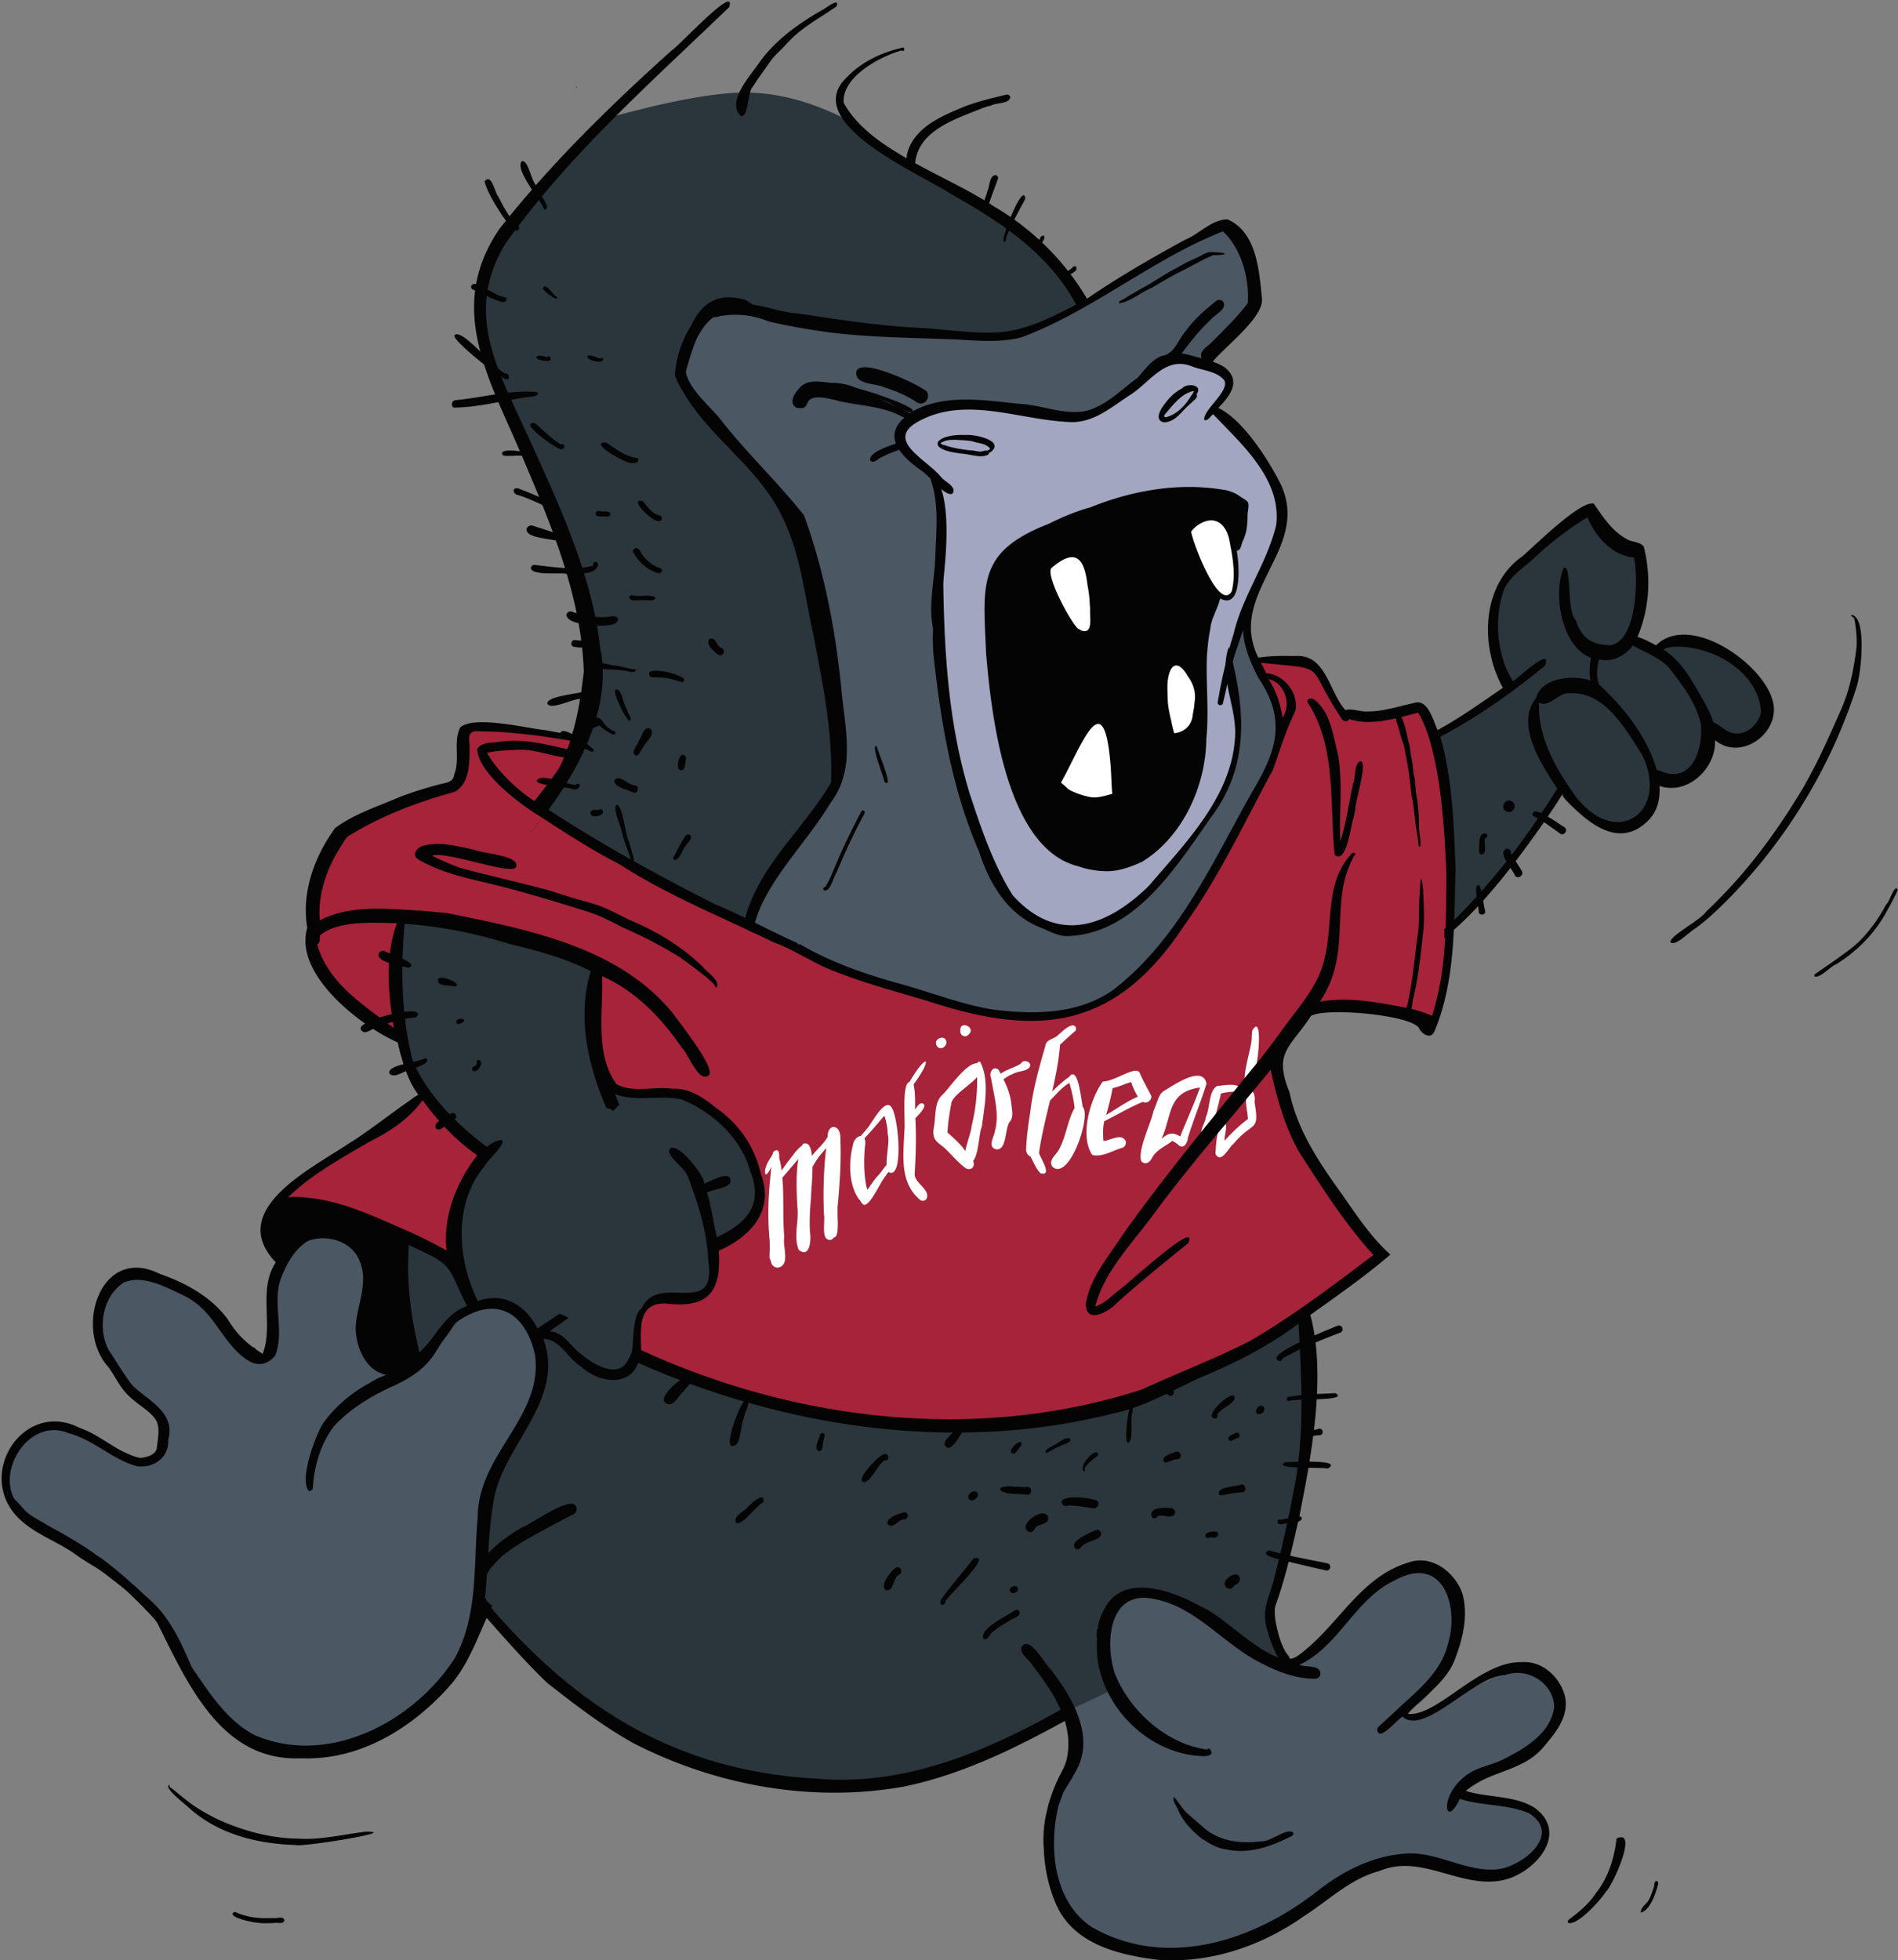 <svg xmlns="http://www.w3.org/2000/svg" viewBox="0 0 800 826"><rect x="0" y="0" width="800" height="826" fill="#808080" stroke="none"/><g fill="none" fill-rule="evenodd"><path d="M255 50c26.444-7.333 46.111-11 59-11 12.889 0 26.222 3.333 40 10 33.333 21.333 55.667 35.333 67 42 11.333 6.667 23 18.333 35 35l79 164h16l13 28 41-9 32-19c-6-12-8.333-23.333-7-34 2-16 41-47 40-42s17 16 21 19c2.667 2 1.667 14-3 36l9 5c11.333-3.333 20.667-3.333 28 0 11 5 8 2 19 21s-21 15-21 15l-11 18h-14c-1.73 12.688-6.064 19.688-13 21-6.936 1.312-15.603-4.354-26-17-9.338 13.977-16.671 24.31-22 31-5.329 6.69-13.662 16.023-25 28-34 17.333-54.333 29-61 35-6.667 6-10.667 11.333-12 16l11 110c1.333 33.333.333 58.667-3 76-5 26-12 47-12 53 0 4 2.333 11.333 7 22-36-24-57-34.667-63-32-9 4-10 6-14 16-2.667 6.667-.667 15 6 25l-24 11c-20.667 15.333-50 25.333-88 30-38 4.667-78.667-9-122-41l-34-36 4-51 21-40c0-17.333-2.333-27.333-7-30-7-4-11-8-21-3-6.667 3.333-15 11.333-25 24l-14-60 30 16c-1.569-8.262-1.236-16.262 1-24 2.236-7.738 6.236-14.738 12-21l-20-18c-5.416-7.817-9.083-14.15-11-19-2.876-7.274-4.975 2.646-6-24-.683-17.764.317-35.764 3-54l58-32c21.67-27.538 27.67-57.538 18-90-14.504-48.693-33.163-75.237-39-94-3.891-12.508-4.891-26.175-3-41 5.734-11.89 11.734-21.89 18-30s17.266-19.776 33-35z" fill="#2B363C"/><path d="M530 278c10.667-1.333 18-.667 22 2 6 4 13 19 14 21 .504 1.007 8.814.883 17 0 8.067-.87 16.007-2.496 17-2 2 1 13 38 12 82-.667 29.333-3.667 46.333-9 51-20.664-8.167-36.33-10.5-47-7-16.004 5.251-17 11-17 28 0 11.333 14 36.333 42 75-46.013 40-96.346 63.666-151 71-54.654 7.334-108.654-2.333-162-29 .667-16 3.333-23.667 8-23 7 1 23-1 24-6 .667-3.333 1.333-8.667 2-16 9.911-5.758 15.911-12.091 18-19 3.133-10.363-17-38-29-44s-28.643 3.582-35-5c-3.623-4.89-3.766-16.549-3.774-27.708v-1.889c-.003-7.735-.032-15.027-1.226-19.403-2-7.333-29-15-81-23-2.667 8.663-4 17.33-4 26 0 13.005 5 25 4 28s-20.328-10.958-31-25c-7.114-9.361-9.448-17.694-7-25-2.108-15.562 1.892-28.23 12-38 15.162-14.656 44-14 48-20 1.4-2.1 1.335-5.295 1.173-8.736l-.029-.592c-.015-.297-.03-.595-.043-.895l-.027-.6c-.244-5.807-.008-11.822 6.926-14.177 7.97-2.707 22.97-.374 45 7l-19 27c16.661 10.97 31.994 20.303 46 28 8.97 4.93 21.082 11.214 36.337 18.853l1.617.81c8.145 4.07 17.16 8.516 27.046 13.337l110 28 38-24 56-97zM179 461c0 .327 2 2.494 6.003 6.502l.5.5c4.165 4.159 10.33 10.158 18.497 17.998-5.665 8.825-8.998 15.158-10 19-3.895 14.93-2.538 24.273-2.11 26.489l.03.144c.04.2.068.318.077.355L192 532s-.085-.059-.253-.17l-.141-.094c-2.347-1.552-15.013-9.665-33.606-16.736-7.074-2.69-20.408-6.024-40-10 20.89-14.448 34.224-23.781 40-28 19.486-14.233 21-16.461 21-16z" fill="#A62339"/><path d="M352.575 475.258c2.1 1.554 1.555 4.664 1.71 6.997.23 8.917-.433 17.75-1.267 26.56.002.605.01 1.21.024 1.817a7.712 7.712 0 00-.023.607v.246c.005.725.049 1.681.08 2.715l.01.368.008.373.007.376c.041 2.969-.158 6.118-1.692 6.163-.403.702-1.055 1.136-2.122.969-1.96-.373-2.071-3.21-1.982-6.006l.019-.508c.065-1.687.168-3.303-.058-4.293-.393-9.349-.125-18.643.94-27.882-.2.252-.408.5-.616.748l-1.193 1.402a29.024 29.024 0 00-1.697 2.176l.078-.078c-.908 1.175-1.596 2.46-2.34 3.704a86.892 86.892 0 01-.053 2.707l-.027.706c-.17 4.224-.56 8.236-.546 9.925v.094l-.092.966c-.396 4.306-.578 8.612-.363 12.918.622 3.11.078 11.506-4.742 7.62-1.224-2.997-1.074-6.292-.792-9.623l.092-1.053c.217-2.458.435-4.92.155-7.284-.284-5.289-.693-13.738.385-20.33l.937-1.128c-2.397 2.916-4.902 5.831-7.38 8.702l-.262.305c.718 8.32.072 16.73.8 25.046-.259 1.178-.104 2.741.082 4.374l.057.492.056.494c.384 3.462.569 6.952-2.993 7.546-1.982-.213-2.707-1.504-2.939-3.135-.31-.375-.498-.884-.482-1.53.077-2.566.155-5.054 0-7.62v.312c-.772-8.553-.586-17.105.293-25.613a84.28 84.28 0 01.46-4.928c-3.07 6.767-3.568 1.205-.996-2.682l.038-.059-.028.007c.577-1.083 1.423-1.965 1.727-3.206l.06-.293c2.342-2.014 2.596.346 2.564 2.948.102.26.206.547.313.862.276 1.338.495 2.68.67 4.025.5-.77 1.066-1.579 1.64-2.37l.3-.41c1.645-2.243 3.278-4.26 3.61-4.744 1.242-1.513 2.233-2.471 3.022-2.99.102-.23.209-.45.32-.664 2.434-1.158 3.507 1.286 3.908 4.995 2.011-2.845 5.046-5.093 6.602-8.115l.048-.345-.005-.084c-.079-2.063 1.372-4.63 3.675-3.292zm23.013-8.863c2.877 2.876 5.364 28.454-.156 27.832a1.583 1.583 0 01-.82-.411c-.526.52-.987 1.043-1.2 1.578-2.256 2.41-6.61 12.983-9.408 12.283-.576-.413-1.1-1.11-1.574-2.01-.07-.028-.141-.057-.214-.089-3.632-4.884-4.39-12.14-3.571-18.555l-.006-.104c.03-.193.067-.417.112-.665.19-1.278.441-2.516.744-3.688.263-2.15 1.962-3.805 3.35-3.888.216-.264.44-.532.665-.8l.306-.36c1.326-1.555 2.645-3.022 2.831-3.582.15-.197.336-.467.552-.79l.192-.288c1.99-3.007 6.034-9.438 8.197-6.463zm9.485-9.408c.77 3.465.645 7.047.644 10.58.96-1.414 2.089-3.498 3.699-2.274.862 1.197-1.433 3.692-3.613 5.941.014.227.03.454.047.68v-.31c.363 7.183.184 14.3-.22 21.474l-.09 1.538c-.13 1.658 1.112 3.126 2.427 4.563l.343.374c1.718 1.868 3.364 3.707 2.05 5.87-.778.777-2.177.777-2.877-.078-7.837-6.893-6.87-17.173-6.39-26.73l.04-.818c.02-.407.037-.814.053-1.218.225-1.542.051-5.21.012-9.037l-.006-.743c-.027-5.202.255-10.465 2.17-10.9 7.23-12.44 10.263-10.651 1.71 1.088zm-12.284 13.217l-.634.634-.221.221-.012.012-.066.066-.046.046-.032.032c-.077 0-.077.078-.077.078l.046-.047.023-.024-.03.031c-.04.043-.04.055-.04.117l-.065.066-.012.012-.039.039-.039.039-.636.747-1.272 1.496c-1.697 1.994-3.407 3.974-5.224 5.847l-.028.027c.202.427.323 1.006.326 1.76.03.602-.034 1.211-.143 1.823-.49 5.585-.472 11.17.602 16.755.171.407.313.886.412 1.392l-.412.551c.809-1.057 1.567-2.164 2.356-3.281l.598-.84c0-.058.044-.072.066-.109l.012-.046c.058-.058.117-.116.142-.175l.014-.058.109-.11.046-.046c.435-.56.87-1.12 1.346-1.639l.29-.305.047-.043c1.056-1.04 2.212-3.021 3.509-4.375-.053-1.113.03-2.418.158-3.775l.062-.63c.322-3.163.807-6.487.316-8.263l-.052-.173a27.366 27.366 0 00-1.4-7.852zm80.078-35.452l.078-.078.077-.077c-2.099 1.788-4.12 3.731-6.22 5.597-.503 6.683-1.819 13.25-3.327 19.788 2.67-2.745 6.24-5.684 7.157-6.154l.058-.028v-.078c2.38-3.158 3.76 1.67 4.61 6.268l.084.458.08.455.077.45c.375 2.235.63 4.206.824 4.886v.156c3.732 3.731-5.52 31.098-12.594 25.422-1.427-1.702-.538-3.268.634-4.78l.246-.311.25-.31c.669-.826 1.338-1.639 1.668-2.451 2.877-5.364 3.344-11.817 6.376-17.026-.39-3.577-1.167-7.075-2.177-10.574-3.254 1.793-5.544 4.835-8.178 7.38-1.751 7.334-3.594 14.655-4.65 22.086.173.751 1.045 2.33 1.797 3.942l.153.334c1.185 2.612 1.904 5.166-1.328 4.276-1.944-1.944-2.877-4.665-4.199-6.997-1.088-.389-1.788-1.633-1.865-2.799.155-5.364.933-10.807 1.788-16.171 1.088-9.407 3.654-18.426 6.297-27.522.302-2.714 2.87-2.87 4.584-4.081l.03-.023-.018.023a.08.08 0 00-.009.038c2.1-1.632 3.965-3.965 6.608-4.742 1.633-.311 2.488 1.71 1.089 2.643zm-39.728 12.673c4.12 8.007 1.788 18.58.7 27.366-1.28 2.88-1.243 11.447-3.66 14.432.405.95.424 1.924-.305 2.905-.933.7-2.177.7-3.032 0-3.421-2.565-6.065-5.986-9.174-8.785l.198.198-.083-.081a2.921 2.921 0 00-.426-.35l.077.078c-3.265-2.566-4.431-3.421-3.887-7.853 1.01-4.431.078-10.573 3.499-13.838 2.881-2.54 10.063-13.616 14.81-13.458.193-.456.572-.738 1.283-.614zm95.394 9.251c-2.41 7.697-5.443 15.083-7.853 22.78-.152 2.287-1.95 5.098-4.146 2.858l-.13-.137a16.548 16.548 0 00-1.943-1.244h.077c-.155-.078-.233-.156-.388-.233-2.8 2.332-6.686 3.731-8.475 7.075-.512.878-1.162 1.962-2.209 2.281l-.2.05c-.778.156-1.556-.077-2.178-.699-1.756-4.43 3.766-15.389 4.992-20.785l.044-.205.108-.3.52-1.346.181-.508-.014.054c1.011-2.255 1.478-5.21 3.654-6.609 3.965-2.254 16.405-11.195 17.96-3.032zm20.291 7.075v.855c2.076 12.612-.487 7.577-8.669 17.096l-.272.32c-.543.396-1.164 1.203-1.83 2.086l-.223.296-.227.3c-1.708 2.251-3.642 4.518-5.26 1.593.155-4.353.543-9.485 2.487-13.294 3.654-1.089 1.01 5.675 1.322 7.619 2.073-2.211 4.269-4.423 6.588-6.47l.799-.695-.002.012c.856-.622 1.633-1.321 2.488-1.943-.233-3.654-1.555-7.697-.31-11.196 2.41-2.099 3.42 1.4 3.11 3.421zm-48.59-11.973c1.476 3.421 3.342 6.764 5.053 10.03.233 1.865-1.866 3.42-3.577 2.487-3.198 1.333-6.27 2.92-9.33 4.543l-2.296 1.22a210.047 210.047 0 01-4.622 2.4c-.7 2.722-.545 5.52-.39 8.32.903-.025 1.974-.37 3.076-.73l.415-.136.416-.132c2.15-.674 4.29-1.112 5.423.92.467 1.166-.155 2.565-1.321 2.954-4.043 1.166-8.63 4.12-12.673 3.032-5.442-7.852-.933-23.634 4.432-30.943 5.053-.077 13.216-6.452 15.393-3.965zm-68.374 2.082l-.135.147c-1.046 1.138-2.38 2.272-3.757 3.403l-.553.452-.276.226-.552.452c-2.295 1.88-4.475 3.75-5.394 5.61l-.105.223c-.777 4.12-1.554 8.63-1.71 12.906 2.255 1.944 4.51 3.965 6.375 6.22l-.078-.078c.063.062.125.174.227.256l.03.02.058.104c.228.39.537.793.888 1.205.217-1.137.541-2.36.888-3.565l.164-.564c.742-2.53 1.526-4.91 1.555-6.164l-.008.048-.014.034.172-.695a80.74 80.74 0 002.225-20.24zm22.048-4.068l-.089.12c-1.466 1.466-3.872 1.417-5.89 2.165a.338.338 0 00-.018.012l-.027.005a5.8 5.8 0 00-1.217.617c-.75.167-1.49.611-2.227 1.092l-.442.291c-.348.23-.697.459-1.046.658 1.532 3.13 2.812 6.416 3.248 9.854.233 2.644 1.322 6.22-.777 8.32-.622 1.01-.95 2.651-1.273 4.379l-.097.52c-.616 3.305-1.315 6.726-4.072 6.529-2.6-.65-2.242-2.617-1.573-4.62l.114-.335.058-.167.176-.498c.058-.165.116-.329.17-.49l.107-.321c.153-.477.276-.931.326-1.344 1.528-5.408.478-11.216-.628-16.886l-.215-1.096c-.249-1.276-.493-2.543-.702-3.795l-.088-.536c0-.058 0-.116-.033-.175l-.045-.058c-.855-2.177 1.089-5.209 3.266-3.188.287.527.574 1.059.858 1.595.926-.68 2.183-1.288 3.464-1.85l.493-.215c1.973-.848 3.905-1.594 4.67-2.328 1.144-1.984 4.985-.373 3.51 1.745zm71.903 8.517c-.31 0-.544.078-.855.078-12.983 2.254-10.884 11.817-15.393 21.535 2.72-2.332 4.587-3.11 7.852-1.01 2.799-6.842 5.83-13.606 8.396-20.603zm16.871.233c.3 1.427-1.211 1.476-2.225 1.407l-.107-.007c-.3.036-.6.066-.902.094l-.905.082c-1.359.123-2.708.272-3.946.757-1.011 4.975-2.566 9.796-3.654 14.771 1.088 1.944-1.167 4.354-3.188 3.343-2.113-1.207-1.329-3.163-.49-5.13l.152-.358c.404-.954.78-1.899.805-2.753 1.865-3.654 1.166-11.35 4.898-13.139 2.332-.155 8.474-1.4 9.562.933zm-45.87-2.565c-.583.175-1.166.35-1.716.524l-.325.105-.491.192c-.862.34-1.77.708-2.677.967-.855.31-1.71.544-2.643.777-.7 3.81-1.632 7.542-2.72 11.273 4.43-2.565 8.629-5.675 13.371-7.696-1.166-1.944-2.177-3.965-2.799-6.142zm48.98 1.244c-3.452-1.305 2.03-16.01 1.8-20.207l-.003-.044.069-.876c.052-.65.104-1.29.155-1.964v.156c5.443-9.485 2.1 24.412-2.021 22.935zm-126.884-17.905l.004.179c-.148.96-.998 1.99-2.015 2.157l-.162.02a1.83 1.83 0 01-1.633-.622c-2.528-3.218 3.627-5.681 3.806-1.734zm8.711-2.853c-1.166.622-2.643-.156-2.799-1.478-1.01-5.908 7.775-1.788 2.799 1.478z" fill="#FFF" fill-rule="nonzero"/><path d="M612 696c-10 30-29.036 24.99-21 27 4.018 1.005 13.905-3.673 23.969-8.763l1.208-.613c9.666-4.91 19.286-10.005 23.823-10.624 9.453-1.289 15.175.052 17 11 1.825 10.948-5 24-11 25-4 .667-14.667 6.667-32 18 14.667.667 25.333 2.333 32 5 10 4 4.809 25.683-16 29-10.188 1.624-16.153-.739-22.287-3.105l-.784-.302c-6.156-2.359-12.669-4.551-23.929-2.593-23 4-49 34-69 36s-26.822 6.05-45-2-19.59-11.969-25-30 0-26 4-39c2.667-8.667 3.333-18.333 2-29l19-9c-6-24.667-3.333-38 8-40s22.333 1.667 33 11l35 20c26-28 41.333-42.333 46-43 7-1 31 6 21 36zM142 519c15.333 4 25.667 23.667 31 59 14-22.667 26.333-32 37-28 16 6 19 26 17 38-.9 5.4-5.647 13.23-10.689 20.847l-.673 1.015-.338.505-.675 1.008C209 619.75 203.5 627.5 203 631c-1 7 5 25-3 53-3.628 12.697-13.26 27.995-32 41-1.068.741-2.127 1.48-3.192 2.207l-.8.544c-7.48 5.058-15.432 9.552-29.008 11.249-8.321 1.04-21.908 1.066-35-10-12.08-10.211-23.761-31.002-30-43-13-25-58.798-41.947-66-55-7.202-13.053 8-34 21-30s37 16 39 15 5-14 5-16-30-27-28-41 1-20 14-23c8.667-2 19.667 2.667 33 14 7.517 10.68 13.517 17.68 18 21 4.483 3.32 7.483 2.987 9-1l2-36c1.333-14 9.667-19 25-15zM516 94c12.667 18 17 29.667 13 35-4 5.333-10.667 13-20 23l14 112 10 22 7 19c-.954 14.985-9.62 34.319-26 58-24.57 35.522-39 60-57 62s-15.246 9.14-58-2c-28.503-7.427-56.503-18.76-84-34l11-22 27-37c-3.333-63.333-10.333-102-21-116-16-21-39.034-39.422-44-54-3.31-9.718 2.69-20.718 18-33 25.977 7.331 46.977 11.665 63 13 5.047.42 10.356.93 15.733 1.396l1.538.132 1.54.13 1.543.125c18.77 1.504 37.696 2.057 48.646-3.783 10-5.333 36-20 78-44z" fill="#4B5763"/><path d="M405 170c27-1 30 9 50 6s26-23 39-25 21.041 4.22 24 8c1.972 2.52-.36 6.854-7 13 13.333 9.333 23 22.333 29 39 9 25-28 53-22 72 4 12.667 5.333 22.333 4 29-4.066 13.712-7.733 23.378-11 29-13.882 23.885-19 32-42 45s-31 4-37 0-39-60-37-125c1.333-43.333 1.333-63 0-59-10.667-8-16-13.333-16-16 0-4-1-15 26-16z" fill="#A2A6C1"/><path d="M466 289l10 60-36-19 26-41zm22-19l15 3 5 32-17 17-3-52zm-28-44l16 46-29 11-20-45 33-12zm58-17l3 23v10l-1 9h-18l-10-29 26-13z" fill="#FFF"/><g fill="#040404" fill-rule="nonzero"><path d="M465.695 367.114c-3.81-.156-7.697-.778-11.273-2.1.078 0 .155.078.233.078-30.554-7.308-36.774-63.362-39.028-89.873-1.166-29-4.043-42.76 26.666-54.578-.077 0-.155.078-.233.078 5.753-2.876 11.662-5.364 17.804-6.997h-.078c.078 0 .078-.078.156-.078 17.648-7.075 37.473-10.495 56.287-7.152-.077 0-.155 0-.233-.078 2.1.389 4.043 1.088 5.831 2.177-.078 0-.155-.078-.155-.078 4.742 3.343 5.053 1.944 4.198 7.93v-.233c-.078 4.043-.156 8.008-2.022 11.74 0-.078.078-.156.078-.156-.777 1.322-.7 4.198-2.643 4.276 1.01 5.053 2.565 25.19-6.997 20.136-1.011 4.354-3.732 8.163-4.12 12.673v0c-.856 3.887-1.167 7.852-1.478 11.817v-.078V276.774c-.389 11.584.933 23.168-.233 34.752v-.233c-.156 19.67-9.796 41.127-26.822 51.7.077-.078.155-.078.233-.078-5.054 2.333-10.496 4.432-16.171 4.199zm-5.753-31.176c3.032.389 5.986-.7 8.863-1.4-.311-3.654-.39-7.308-.622-10.962-2.721-37.162-12.129-9.485-20.992 6.22 1.011.855 2.022 1.633 2.877 2.566l-.078-.078c.467.466 1.089.7 1.633 1.01 0 0 .078 0 .078.078 0 0-.078 0-.078-.078 2.255 1.089 4.665 1.866 7.075 2.41h-.156c.544.078 1.011.156 1.4.234zm34.519-28.688c.155.622.31 1.166.466 1.71 4.198-.389 7.386-3.265 7.775-7.541v-.078c.31-1.71.7-3.498.777-5.287.7-4.198-.389-7.774-2.876-11.195 0 .078.077.078.077.156-4.353-7.62-7.852-5.054-8.552 2.565v-.078c-.155 2.488 0 5.054.078 7.542v-.078V295.121c.156 3.499 1.088 6.842 1.788 10.185.156.7.311 1.322.467 1.944zm-38.718-41.594c5.287 1.944 3.421-6.142 3.732-9.252v.234c0-.467-.078-.856-.078-1.322v.233c-.077-.855-.077-1.71-.155-2.566-.156-2.02-.389-3.965-.777-5.908 0-.078 0-.156-.078-.233v-.078c0-.078-.078-.233-.078-.311 0 .078 0 .155.078.233-1.322-11.74-5.131-15.938-15.238-7.308-2.488 3.11 8.007 22.78 11.35 25.656l-.077-.078c.466.156.933.467 1.321.7zm49.291-44.47c-1.166.777-2.1 1.788-2.954 2.798.466 4.276 11.74 33.975 17.026 25.268v.077c1.788-6.841.544-14.071-.778-20.835v-.078.078c-1.166-7.464-6.141-11.973-13.294-7.308.078-.078.078-.078 0 0 .078-.078.078-.078 0 0 .078 0 .078 0 0 0 .078 0 .078 0 0 0 .078 0 .078 0 0 0 .078 0 0 0 0 0zM412.05 192.187c-2.41-.311-4.82-.933-7.23-1.089h.078c-.233 0-.467 0-.622-.078h.155c-15.47-1.943-9.407-8.318 2.41-7.696 3.421-.467 16.794 2.176 10.885 7.074h-.078c-.078 0-.155.078-.155.078h.077c-.233.078-.466.233-.7.311.078 1.555-3.809 1.555-4.82 1.4zm1.167-1.866c.933-.078 2.021-.622 2.954-.389.078 0 .078-.078.156-.078h-.078c.389-.233.855-.389 1.088-.777-.078-.156-.155-.311-.31-.467 0 .078.077.078.077.156-1.71-1.944-4.665-1.944-6.997-2.721h.155a23.589 23.589 0 00-3.265-.467c-.389 0-.7-.078-1.088-.078h-.311.155c-3.11-.155-6.686-.621-9.33 1.244.39.39.778.7 1.322.778 0 0-.077 0-.077-.078 4.198 1.477 8.707 2.1 13.139 2.488h-.156c1.01.233 1.788.311 2.566.389zM490.573 177.96c-4.198-.856-1.399-5.598.311-7.698 1.866-2.643 4.354-5.053 7.23-6.53 0 0-.077 0-.077.078.078 0 .078-.078.155-.078h-.077c2.177-2.488 9.174-1.71 6.22 2.41.777 1.477-1.322 2.643-2.178 3.576h.078l-.078.078c-3.654 2.721-6.452 8.163-11.584 8.163zm.933-2.178c4.199-1.01 7.775-4.587 10.03-8.163l.077-.078c.544-.933 1.322-1.788 1.633-2.799-5.131.856-8.863 5.987-12.128 9.719 0-.078.077-.078.077-.156-.466.622-.855 1.71.311 1.477zM243.188 36.152c-.078.466-.156.933-.545 1.244.234-.467.39-.856.545-1.244zM301.341 415.55c-.078-.156-.078-.234-.155-.39v.078c-.078-.155-.078-.233-.156-.31-1.088-1.323-2.488-2.411-3.81-3.577l.078.078c-3.965-3.11-8.007-6.22-12.206-9.019l.078.078c-6.997-4.12-14.15-8.008-21.69-11.195.077.077.155.077.232.077-3.265-1.477-6.375-3.265-9.64-4.742.078 0 .078.078.155.078-.233-.156-.544-.234-.777-.39.078 0 .078 0 .155.079a63.044 63.044 0 00-4.898-1.866h.078c-.078 0-.155-.078-.233-.078h.078c-12.595-3.965-25.112-7.775-37.862-11.04-11.662-2.954-23.635-4.976-34.208-11.118-3.732-2.099-.389-5.83 2.72-6.064 6.842-1.632 13.917.467 20.681 1.866 3.42 1.555 18.659 2.41 17.648 6.764.156 5.054-28.843-6.453-35.53-4.276.312.156.7.311 1.011.467h-.077l.466.233c-.078 0-.155-.078-.233-.078 3.654 1.71 7.386 3.343 11.195 4.665-.078 0-.155-.078-.233-.078 12.284 3.265 24.645 6.064 36.929 9.33-.078 0-.155-.078-.233-.078 2.799.855 5.52 1.788 8.319 2.643.233.078.544.156.777.233 5.364 1.71 10.962 2.8 16.171 5.21-.078 0-.155-.078-.233-.078 2.954 1.321 5.83 2.876 8.707 4.276h-.077c1.632.7 3.265 1.399 4.82 2.099.078 0 .078 0 .155.077 9.796 4.51 18.97 10.418 26.745 17.96 1.632 2.332 7.619 5.753 5.675 8.707-.31-.078-.622-.31-.622-.622zM562.566 360.194c-2.255-21.38.933-45.325-11.429-64.295-.389-1.866 2.1-1.866 3.11-.855 6.53 5.286 7.541 14.46 9.563 22.157v-.078c2.332 12.284.544 24.957 1.166 37.396 1.477-4.665 2.41-9.407 3.343-14.227v.077c.466-2.565.933-5.13 1.477-7.774v.077c.078-.233.078-.466.155-.7v.079c.156-.7.234-1.4.39-2.1v.156c0-.078 0-.156.077-.233v.155c1.01-2.332.31-8.785 3.11-9.252 3.032.467-2.333 16.793-2.255 20.137v-.078c-.233 1.244-.466 2.488-.777 3.81-1.167 3.031-2.877 19.747-7.93 15.548zM487.852 825.811c-16.326-2.02-35.063-6.53-42.526-22.934-8.552-19.204-6.92-43.227 4.898-60.72 1.243.234 2.332-.7 3.265-1.477 1.555 2.488-.622 4.276-1.788 6.375-2.41 4.432-3.81 9.252-5.598 13.995-4.12 17.415-2.1 40.272 14.072 51 31.176 17.882 67.794 5.987 94.383-14.616 10.806-8.63 23.557-15.315 37.629-16.326 13.605-1.166 25.889 8.163 39.572 6.53 10.34-1.554 26.433-14.538 12.983-23.4-9.173-4.121-19.902-3.11-29.465-6.22-5.986 13.138-9.018-.778 2.1-9.408 4.586-3.887 10.806-4.587 16.092-7.152-.077 0-.077 0-.155.077 9.252-4.664 20.214-10.884 21.769-22.157-.156-10.107-11.273-17.026-20.68-13.528-12.984.156-34.053 25.89-43.305 17.493-3.032 2.255-5.52 5.675-8.94 7.23-1.555.078-2.255-1.943-1.089-2.954 3.265-3.032 6.608-6.064 9.874-9.174 7.852-7.075 16.404-14.46 19.203-25.112 5.209-16.17-1.866-38.64-22.158-27.444-16.793 7.775-23.479 27.678-40.194 35.608 2.721 1.321 8.319-.234 8.785 3.654 0 1.244-1.088 2.332-2.41 2.254-8.319 0-16.17-3.187-23.401-6.997-15.083-7.774-26.745-23.168-43.849-26.511-19.28-4.51-21.38 17.57-17.104 31.098 6.22 15.938 21.847 29.932 39.029 32.264.233-.7 1.321-.466 1.321.234 2.022 2.41-2.488 2.72-4.12 2.488-24.801-1.4-46.103-25.423-43.538-50.302-.155.156-.233.311-.388.467.155-1.244.233-2.488.31-3.732l.234.233c.31-2.876 1.088-5.597 2.565-8.085 7.697-16.327 29.388-8.164 41.283-1.4 10.03 3.888 29.932 26.59 39.65 21.07 0 0-.077 0-.077.077.077 0 .155-.078.155-.078s-.078 0-.078.078c17.26-11.74 26.356-33.586 47.503-39.883 9.718-3.577 19.825 4.198 22.78 13.294 2.41 8.785.232 18.426-2.955 26.822-3.499 10.107-13.372 16.171-19.98 23.48 0 .077.077.155.155.233 12.595.855 30.01-22.391 47.89-21.847 8.942-.622 16.716 6.997 18.271 15.394 1.166 8.319-4.665 15.005-9.718 20.913-8.474 9.796-23.013 9.718-32.264 17.96 9.407 2.954 20.291 1.788 28.843 6.997 15.238 10.962-.078 28.066-13.683 30.709-17.648 3.42-34.13-11.429-51.545-3.965-12.206 3.187-21.303 12.284-31.643 18.892-17.881 12.673-39.728 20.214-61.963 18.503z"/><path d="M126.958 740.914c-37.084 1.71-50.534-38.407-64.917-65.384.31 1.01.933 2.72-.389 3.11-6.064-11.118-18.426-15.783-28.532-22.702-8.708-6.686-20.37-9.796-27.367-18.504-14.771-18.658 5.21-47.502 27.91-35.685 9.02 3.032 16.094 10.651 25.423 12.595 2.566-.233 6.22-1.088 6.998-3.887.31-3.888 1.554-8.319-.234-11.895-2.876-4.432-7.93-6.609-11.506-10.34-3.732-3.343-5.675-8.086-8.63-12.129-14.694-16.093-3.42-51.7 21.536-39.339 10.962 3.81 22.002 9.796 28.921 19.436 2.799 4.665 6.375 8.63 10.807 11.74.31-.155.777.156.7.544 1.01.7 2.02 1.4 3.031 2.022 4.743-12.129-2.176-26.823 5.52-38.562-20.835-21.847 14.461-39.184 30.166-49.68 1.088-.7 2.254-1.399 3.343-2.099 7.696-5.13 15.004-10.884 22.624-16.17 1.321-.856 2.487-2.022 3.965-2.644-4.743-6.375-6.842-14.46-8.708-22.08-15.86-6.997-43.926-28.843-38.095-48.28-2.566-14.927 3.032-30.087 11.74-42.06 8.163-6.064 18.27-9.174 27.521-13.216-.078 0-.078.077-.155.077 5.286-2.021 10.65-3.654 16.093-5.13 2.954-.856 6.453-.7 6.764-4.51v.078c2.565-6.22-.622-13.917 2.565-19.748 5.987-5.053 27.29.311 35.452 1.166-.077 0-.155 0-.155-.077.233.077.466.077.7.155 3.965.7 7.852 1.477 11.817 2.177-.156-.466-.389-.933-.544-1.477 2.488-1.633 3.265-5.054 4.82-7.464.155.311.233.622.389.933 4.042-11.584 6.608-25.267.077-36.385-.544-.544-.855-1.477-.077-1.943 4.353-.156 5.597 8.085 6.841 11.35 3.81 23.869-8.474 47.503-22.157 66.317 22.39 14.617 45.792 27.445 69.66 39.573h-.078c12.05 4.898 23.479 11.35 35.374 16.637-.078.467.622.778.933.39 13.061 7.696 27.6 12.672 42.138 16.714 13.139 3.577 25.811 8.708 39.34 10.885 17.414 2.177 36.306 2.099 51.078-8.63 27.444-21.458 41.438-53.644 58.153-83.11 10.34-17.337 14.617-30.398 2.488-48.202-3.11-6.22-6.064-12.828-6.375-19.903-1.088 3.266-2.177 6.53-3.343 9.796 0-.078 0-.078.078-.155-2.177 6.919-3.499 14.15-5.21 21.146-.077.545-.699.856-1.243.778-.544-.078-1.088-.622-.933-1.244 1.633-9.874 3.965-19.514 6.764-29.077 3.81-16.015 14.15-29.699 17.881-45.636v.077c2.333-19.436-14.616-34.052-26.589-46.725-1.088.778-2.099 2.877-3.654 2.488-1.244-3.732 10.962-12.361 8.32-16.793-3.188-3.965-9.486-4.12-13.995-5.986-10.884-4.12-17.337 6.841-25.345 11.973-7.62 4.898-14.927 11.506-24.49 11.661-21.224-.388-44.315-11.273-64.45-.622-15.472 8.008 2.643 16.172 8.629 23.402 1.477 2.254 6.997 4.198 5.209 7.23-2.799 2.177-10.262-8.008-13.295-9.64-7.54-5.365-16.793-13.839-7.074-22.235-.545-.311-1.089-.467-1.633-.778 0 0-.078 0-.078-.078-8.008-4.042-17.182-4.198-25.811-6.142-19.048-5.286-9.407 4.665-18.115 2.722-3.576-2.255-.155-6.687 1.944-8.786 3.576-3.343 8.707-1.943 13.139-1.632 9.33-.078 16.56 5.675 24.8 8.863 2.722 1.01 5.598 2.021 7.775 4.042 13.839-8.63 31.254-5.597 46.57-4.042 9.173.466 18.114 4.587 27.288 3.11 8.785-1.866 15.238-8.941 22.313-13.995 3.188-3.498 5.986-7.852 10.651-9.407 5.131-.855 6.453-6.764 9.718-10.34 3.577-4.976 8.164-9.018 12.906-12.75.855-.622 2.1-.544 2.799.155 2.255 3.421-3.887 5.753-5.598 8.241-4.509 4.12-8.163 8.94-11.817 13.761 2.954.311 5.598 1.477 8.474 1.944-1.244-2.877 2.022-4.665 3.887-6.298 5.287-5.442 11.04-10.806 15.55-16.948.7-10.34-2.722-23.013-10.496-30.165-29.777 11.74-54.577 33.197-84.587 44.548-10.418 2.876-21.458 1.088-32.109.855-16.326-.622-32.653-.777-48.902-2.799-8.707-1.166-17.337-2.643-25.889-4.665-6.53-2.643-13.294-3.498-20.292-2.254.078 0 .156 0 .234-.078-1.011.311-2.022.544-3.11.544-5.131 3.577-7.386 10.03-10.729 15.238-5.52 11.584 8.397 20.68 14.46 28.922 10.807 13.605 23.48 25.656 34.364 39.339 8.319 22.857 12.984 46.958 15.55 71.137 1.32 17.337 6.996 35.763-4.821 50.612 2.721-24.179-2.332-48.124-6.842-71.759-3.731-16.637-5.442-34.286-13.216-49.68-10.962-22.779-35.297-35.762-45.015-59.163 0-.078-.078-.156-.078-.234.778-12.594 8.397-30.01 22.547-31.487 2.254 1.167-1.944 1.71-2.722 2.1-.622.31-1.321.7-1.943 1.088 1.71-.777 3.576-1.01 5.442-1.322 9.874-2.021 19.28 3.188 29.077 3.732 17.881 2.721 35.763 5.442 53.877 6.142 30.088 2.721 35.53 4.51 62.819-9.951-11.507-21.614-32.032-34.986-52.79-46.648-12.828-8.474-63.906-30.01-43.848-49.135 6.142-6.453 14.383-10.34 22.935-12.361.544-.311 1.477-.233 1.244.622.078.544-.622 1.01-.933.388-9.096 2.41-25.5 11.274-24.568 22.08 11.04 20.37 44.16 30.71 63.207 43.615 16.171 9.408 29.855 22.857 39.34 38.95 13.294-9.095 27.133-17.103 41.282-24.8 6.064-2.41 11.273-8.63 17.96-8.63 12.361 5.365 13.372 21.847 14.538 33.586.466 7.93-15.238 19.67-20.758 26.356 1.71.622 3.265 1.322 4.82 2.255 7.464 5.753 2.566 12.05-2.488 17.259 10.03 4.743 20.37 20.758 25.5 30.554 15.161 28.377-22.468 46.88-8.629 74.636 5.053-.7 10.185-.778 15.238-.622h-.155c13.45-1.322 14.616 15.004 21.613 22.779 3.032-.855 6.453.855 9.64.544 6.686 0 13.14-2.254 19.67-3.654 5.598-1.477 7.697 7.62 9.563 11.506 9.64-5.208 18.503-11.661 27.521-17.803-9.64-17.26-9.174-43.304 8.241-55.433 4.976-4.276 24.568-23.79 30.088-22.157 3.81 5.52 7.619 11.506 13.76 14.85 2.255 1.476 5.598 1.01 7.309 3.265 3.11 12.75 2.488 25.656-2.643 38.017 2.72.855 5.286 2.177 7.774 3.576 13.994-13.838 44.47 7.075 49.057 22.857 4.199 13.45-12.905 26.356-24.178 17.104.544 11.818-11.584 23.324-23.402 19.281.311 4.82-.622 9.952-3.965 13.684v.077c-12.517 13.45-25.734 2.255-35.607-7.93-.467-.622-1.089-1.244-1.322-2.021.389-.622-.389-1.477-1.01-.855-6.842-10.496-19.592-28.533-10.03-40.117 2.022-8.474 15.705-9.874 22.857-7.23-.7-3.188-.388-6.453.156-9.64-12.44-4.665-16.016-26.745-11.506-37.863 3.654-1.866 1.088 18.348 5.13 21.924 2.41 7.697 6.765 10.574 14.695 10.652 11.117-1.866 11.74-28.144 9.873-36.93-9.251-.855-16.248-8.785-19.67-16.948-8.085 4.898-15.47 10.651-22.39 17.104-4.51 4.198-10.107 7.541-12.75 13.372-4.354 12.129-3.11 27.6 3.732 38.562 1.943-.933 16.715-15.238 13.605-6.608-13.76 11.35-28.377 21.69-44.16 30.01 5.21 18.347 5.676 37.628 6.454 56.598h-.078c-.622 22.624 0 46.336-8.863 67.56.078.078.155.078.31.156-.077-.078-.232-.078-.31-.155-1.4 3.42-5.131 1.321-6.375-1.089-2.333-5.83-39.961-9.174-45.715-5.364-8.707 13.372-15.937 15.16-9.018 32.109 3.343 16.015 12.44 29.543 21.846 42.604 6.298 9.019 12.44 18.426 20.68 25.812-10.728 9.174-22.312 17.26-33.74 25.422 6.84 25.579.466 59.242-4.666 85.054-3.576 15.627-6.997 31.487-13.527 46.258-2.644-7.152 1.632-13.994 3.11-20.99 3.343-13.062 6.22-26.201 8.707-39.496 3.887-22.235 2.643-44.78 1.4-67.172-12.75 9.64-26.978 16.716-41.594 22.858-11.973 5.442-23.402 12.283-36.463 15.004-66.628 16.793-137.92 6.22-200.272-21.302-3.965 10.729-17.415 7.93-24.101 1.555-5.675-3.42-8.708-11.506-15.86-11.662 9.33 25.578-16.404 44.004-20.836 67.405-2.488 13.917-2.41 28.144-3.81 42.216.078-.155.156-.388.312-.544.077 1.71 1.788 2.332 2.72 3.499-5.441 11.195-9.173 23.4-17.337 33.041-16.015 18.27-38.328 32.11-63.129 31.099zM60.02 671.642c10.652 7.62 15.783 19.359 20.836 30.943 7.308 10.651 14.772 22.546 26.59 28.61 31.02 13.373 67.093-5.753 84.275-32.497 9.952-18.27 7.775-39.34 9.64-59.32 0-26.511 27.6-42.216 24.18-68.26-4.043-18.426-16.871-25.579-33.042-13.995-7.853 8.008-12.984 21.691-25.967 22.469v.078c-11.04.466-16.327-10.263-16.638-19.981.311-9.33 5.598-18.814 1.788-28.066-3.11-8.552-13.838-11.74-21.846-8.708-5.52 3.266-8.94 9.485-11.196 15.239-4.276 10.573 1.633 22.623-2.72 33.197-5.754 6.375-11.274 2.876-16.405-2.177-8.396-8.785-10.729-17.96-23.013-23.712-7.308-3.421-16.482-8.397-24.412-4.976-8.94 5.986-11.117 19.125-6.297 28.377 3.343 4.898 6.297 10.185 9.951 14.85 6.764 6.608 18.348 11.428 15.16 22.934.545 7.386-6.141 12.206-13.138 11.196-10.418-2.722-18.348-11.274-28.921-13.917-15.86-6.841-30.554 15.005-22.391 28.533 4.431 8.007 13.45 11.35 20.913 15.86 9.408 6.453 19.592 11.973 28.222 19.514.389.31.777.622 1.166.855 0 0-.078 0-.078-.078 1.478 1.011 2.721 2.41 3.732 3.888-.155-.311-.389-.7-.544-1.011l.155.155zM281.127 549.35c-12.439-.933-11.04 10.651-10.884 19.592 65.54 30.087 142.119 39.028 211.312 16.482 15.083-6.997 30.787-12.906 45.636-20.525 18.115-10.651 34.986-23.401 51.701-36.074-11.973-13.061-21.458-28.221-31.098-42.993-6.142-10.729-9.64-23.09-12.206-35.063-16.171 19.825-33.12 39.028-48.358 59.553-9.096 12.672-21.535 24.723-25.578 40.116h.389c3.887-1.477 6.841-4.664 10.029-7.152l-.078.077c2.022-1.01 33.742-30.553 28.844-19.514-10.185 8.164-20.37 16.482-30.088 25.19-3.42 3.81-13.372 9.252-13.06.155 1.787-10.65 9.329-19.358 15.082-28.221 0-.078.077-.078.077-.078.467-.622.856-1.244 1.322-1.944 16.949-23.712 35.607-46.18 53.878-68.882 5.209-6.142 9.873-12.672 14.616-19.125 6.453-8.552 13.683-17.027 15.782-27.833 3.499-14.46.078-30.71 10.651-42.682.389-.545.855-1.244 1.633-1.089.544.156.933 1.01.155 1.089a9.96 9.96 0 00-.855 1.555s0-.078.078-.078c-9.952 19.047.155 39.339-13.761 60.175 12.361-2.177 25.19.466 37.395 2.799 3.421.777 6.687 1.788 9.874 3.187 1.322-4.043 2.255-8.163 3.11-12.284 0-.155.078-.31.078-.466.077-.389.155-.778.233-1.089 2.721-15.16 2.488-30.709 2.566-46.025 0-1.166-.078-2.41-.078-3.576-.933-17.57-2.022-35.297-6.764-52.323-1.244-4.12-2.799-8.24-4.976-11.973-9.485 2.255-19.358 5.754-29.077 2.722-.932 1.554-2.954.777-3.498-.7-15.782-23.713-4.432-19.903-33.742-23.09.778 1.477 1.555 2.954 2.177 4.43 7.697.467 13.994 8.553 12.284 16.094-3.965 7.93-6.453 16.404-9.407 24.645-11.895 21.925-22.546 44.86-37.162 65.229-28.688 43.537-60.486 47.891-107.989 32.264-13.139-3.965-26.355-7.386-39.106-12.44-9.096-3.264-16.948-9.095-26.122-12.36-21.38-10.496-43.693-19.36-63.83-32.187-.232-.156-.466-.311-.777-.467-.233-.077-.388-.233-.621-.388-11.274-5.831-21.847-12.595-32.42-19.514-1.866 2.41-3.732 4.742-5.52 7.152 1.866-2.41 3.732-4.742 5.52-7.152-8.708-5.21-26.667-18.348-27.367-28.844 1.788-3.188 6.22-2.566 9.33-3.11 10.184-1.555 19.903 1.166 29.776 3.343.622-1.166 1.244-2.332 1.788-3.576-13.216-2.255-26.433-4.12-39.805-4.198-4.976-.545-4.665 2.099-4.276 5.986 0 6.53.233 16.016-6.298 19.514-15.704 4.276-31.331 10.185-45.17 18.892-.855.856-1.4 1.866-2.021 2.877-6.297 9.407-10.651 20.913-9.64 32.342 12.905-6.608 28.221-4.898 42.215-4.043-.155 0-.233 0-.388-.078 3.887.39 7.852.7 11.817 1.089 33.586 6.841 72.148 14.072 95.005 42.06 2.41 3.421 19.358 24.49 15.005 26.511-4.199 2.644-8.32-9.251-11.04-11.817-8.552-12.517-19.592-24.023-33.664-30.165.622 14.85-3.188 32.886 6.142 45.559 6.997 3.731 15.86.777 23.479 1.866 7.541-.39 13.294 3.965 18.892 8.396 9.407 6.608 15.938 16.327 18.426 27.522 5.908 15.316-4.276 26.433-17.726 32.342 1.166 17.026-4.198 24.257-21.847 22.313zm-41.438 5.909c-2.566 2.02-5.364 3.81-8.086 5.753 6.298.155 9.252 7.075 14.072 10.184 5.054 4.199 15.55 10.03 19.204 1.477 1.088-1.554 1.632-3.343 1.71-5.208.389-3.888.466-14.383 3.887-16.094 6.686-15.704 32.187 4.976 27.989-20.525v-1.243c-.778-11.429-4.354-22.935-8.475-33.664-1.71-4.276-6.608-6.53-8.085-10.73 1.632-6.685 15.238 9.952 14.927 13.684.31-.155.544-.31.855-.466.078-.078.156-.078.311-.156.078 0 .156-.078.233-.078.078 0 .156-.077.156-.077 2.565-1.167 10.729-5.443 9.33.622-2.566 2.177-6.61 2.41-9.719 3.731 1.866 6.22 2.721 12.595 4.12 18.893 12.673-5.987 19.903-13.761 13.995-28.067 0 .078.077.156.077.234-3.654-13.761-15.86-24.879-28.61-30.166-9.33-2.176-19.358 1.167-28.3-2.332a80.267 80.267 0 001.789 4.587c-1.088.544-1.555 1.866-2.721 2.41-.855-.544-1.788-1.01-2.799-1.166-7.697-17.881-12.44-38.484-6.53-57.61-10.885-5.597-22.78-8.707-34.675-11.583-14.305-4.51-28.844-7.308-43.77-8.397-1.789 19.359-1.4 39.262 3.498 58.154 6.608 14.46 18.426 26.355 31.02 35.763 2.022-1.167 4.199-2.955 6.609-2.722 1.4 1.789-6.142 8.397-7.308 10.73-13.295 15.782-11.818 39.338-2.955 57.064 10.807-4.042 20.292 1.866 25.112 11.585 3.032-2.177 6.297-4.121 9.33-6.298a148.69 148.69 0 003.809 1.71zm-67.483-27.911c-.855 14.305 1.244 28.61 4.587 42.527 7.075-6.375 10.418-16.25 20.058-19.514-9.096-18.115-5.053-16.716-24.567-25.734 0 .933-.078 1.788-.078 2.72zm-42.604-22.624c15.315 1.4 29.232 8.474 43.148 14.383 5.287 2.41 10.418 5.053 15.472 7.852-1.633-14.305 4.198-28.921 12.905-40.116-8.94-6.298-16.637-14.383-23.012-23.246-5.676 7.852-13.528 13.06-22.08 17.337-12.05 7.075-24.568 13.839-34.674 23.635 2.72-.39 5.442-.156 8.24.155zm24.412-115.84c-6.531.31-13.761 1.01-19.126 5.208-.155 1.4.156 3.11-1.166 3.965 4.587 16.327 19.592 25.5 32.264 35.141-2.332-14.538-3.887-30.01 1.322-44.16-4.431-.155-8.863-.232-13.294-.155zm511.176-51.935c17.57 20.759 38.25 4.043 26.977-18.814-6.92-10.806-15.704-26.822-30.398-25.967-4.898-.544-8.475 6.142-13.062 3.965-.7 14.616 7.464 28.455 15.705 39.884.233.388.467.622.778.932zm-447.114-20.99c-4.276.232-8.63.232-12.828 1.32 4.898 8.164 12.128 15.006 19.98 20.292 4.665-5.908 9.408-11.74 13.062-18.347-6.764-.856-13.295-3.654-20.214-3.266zm481.788 8.94c13.139 5.753 18.115-9.174 17.026-19.747-1.866-8.863-7.852-16.56-13.294-23.635-4.12-4.51-10.107-6.53-15.316-9.485-3.343 4.354-8.708 7.153-14.305 5.831-.855 3.499-1.322 7.308.077 10.651 10.496 9.563 20.37 22.235 24.335 36.074.466-.078 1.01 0 1.477.311zm5.131-52.323c-1.322.156-2.72.389-3.81 1.166 8.164 5.21 12.673 14.383 17.416 22.547 1.399 2.643 2.798 5.286 3.498 8.085 3.265 1.244 5.598 4.587 9.485 4.665 4.976.544 9.951-4.276 10.651-9.019-.855-17.181-21.38-28.532-37.24-27.444zm-170.107 13.917c3.032 4.82 4.82 10.184 5.676 15.86 3.965-5.442.933-14.694-5.831-16.171.077.078.155.155.155.31zM298.387 132.245c-3.343 2.799-5.054 6.841-7.308 10.418-.933 1.71-1.089 3.654-1.477 5.442 3.187-5.442 6.141-11.04 9.407-16.404-.233.233-.467.388-.622.544z"/><path d="M452.556 718.834a32.805 32.805 0 011.4 3.498c-22.936 12.828-46.881 25.112-72.77 30.477-38.718 6.997-79.534-.39-114.364-18.348-12.906-7.23-24.8-16.327-36.385-25.5-11.04-10.652-20.99-22.392-31.176-33.82.234-2.021.467-4.12.622-6.142 38.718 47.813 82.255 77.357 145.229 80.544 38.328 3.266 74.48-13.216 106.977-31.953.078.466.311.855.467 1.244z"/><path d="M440.739 784.529c-1.322-6.92-1.244-13.995.388-20.836v.155c.078-.233.078-.388.156-.622v.156c1.244-7.541 5.597-13.994 8.085-21.147v.078c3.965-15.394-5.209-29-14.227-40.583-1.322-2.566-6.453-5.365-4.043-8.474 3.732-2.955 9.252 8.007 11.895 10.34 9.019 11.817 18.892 28.377 10.34 42.993v-.078c-3.498 6.997-9.096 13.061-10.34 20.991v-.155c-.466 2.255-.933 4.51-1.088 6.764v-.156c-.311 3.577 0 7.153-.156 10.73.933.621-.933 1.399-1.01-.156zM200.972 664.49c-2.177-4.743 6.453-11.507 9.64-14.539l-.077.078c.077 0 .077-.078.155-.078h-.078c.544-.388 1.089-.777 1.633-1.244l-.233.234c.233-.156.466-.389.777-.544.078-.078.156-.078.233-.156-.077 0-.077.078-.155.078.155-.078.31-.233.466-.311h-.077c2.099-1.555 4.276-2.877 6.452-4.198 4.043-1.4 20.992-13.917 23.09-9.019.623 1.322 0 2.799-1.243 3.42-6.53 3.266-12.984 6.765-19.359 10.341.078-.078.234-.078.311-.155-5.286 3.11-10.729 6.452-14.616 11.273-2.177 1.632-3.576 7.696-6.92 4.82zM608.746 394.636c.078-1.011 0-2.022 0-3.11 1.167-1.01 2.333-2.1 3.499-3.188 8.63-8.396 16.56-17.493 24.023-26.977 8.241-10.574 15.705-21.847 22.78-33.275.544 1.01 1.166 2.02 1.71 3.032-6.764 11.117-14.383 21.846-22.235 32.186l.155-.155a319.682 319.682 0 01-6.375 8.007c-7.152 8.708-14.771 17.104-23.634 24.102 0-.234 0-.467.077-.622zM130.224 628.338c-4.276-4.665 2.72-23.634 6.22-28.999v.078c4.897-6.686 11.35-12.206 18.58-16.249l-.077.078c.077-.078.233-.156.31-.156l-.077.078c.31-.233.7-.389 1.01-.622-.077 0-.077.078-.155.078.155-.078.311-.233.544-.311-.078.078-.233.155-.31.155 1.32-.777 2.643-1.554 4.12-2.176-.078.077-.234.077-.311.155 4.198-1.555 7.93-4.12 12.284-5.364.077 0 .155-.078.31-.078-.077 0-.077 0-.155.078 3.032-.778 5.131-3.11 7.153-5.365l-.156.156c4.276-4.276 7.464-9.485 12.206-13.295 3.032-1.943-6.375 9.952-6.686 10.962-.078.078-.155.234-.233.311 0 .078-.078.078-.078.156l.078-.078c-.233.311-.467.7-.7 1.01 0 0 0-.077.078-.077 0 .078-.078.078-.078.155v-.077c-4.276 7.541-11.35 12.05-19.125 15.471.077-.078.233-.078.31-.155-6.374 2.876-12.516 6.452-18.036 10.728.078-.077.155-.077.155-.155l-.233.233a60.32 60.32 0 00-6.53 6.064c-.078.078-.156.156-.156.234l.155-.156c-5.597 7.308-8.318 16.87-8.785 26.045-.31.544-.855 1.088-1.632 1.088zM521.438 779.942a31.842 31.842 0 01-3.81-.467h.156c-.077 0-.155 0-.233-.078h.078c-4.354-.31-8.008-2.643-11.584-4.975.077.078.155.078.233.155-4.043-3.265-7.775-7.23-9.796-12.05-.544-1.555-2.566-3.81-1.633-5.365 1.866 2.177 3.732 5.52 6.298 7.62 1.088.932 2.254 1.865 3.343 2.876l-.078-.078c1.088.933 2.1 1.866 3.188 2.799l-.078-.078c6.686 5.676 15.393 6.686 23.868 5.598 4.198.389 10.495-5.675 13.683-3.732.233.544 0 1.244-.544 1.477-7.23 3.654-14.85 6.686-23.09 6.298zM661.069 810.34c-.389-.466-.233-1.166.233-1.477 4.432-3.265 8.708-6.842 11.662-11.584 0-.078.078-.078.078-.156v.078s0-.078.078-.078v.078c4.897-6.53 7.385-14.46 8.24-22.468 9.485-4.51-1.788 20.136-4.509 22.468 0-.078.078-.078.078-.155-.233.31-.389.622-.622.933-2.41 3.42-11.195 13.216-15.238 12.361zM691.7 805.986c-.621-2.099 2.955-3.965 3.577-6.064V800c.389-.855.777-1.788 1.088-2.721v0c0-.078.078-.156.078-.233v.077c0-.077.078-.233.078-.31 0-.078.078-.156.078-.234 0-.078 0-.078.077-.155v.077c.234-.7.467-1.477.622-2.176v-.078c0-2.255 2.177-2.1 1.478.155-1.089 4.12-3.266 10.263-7.075 11.584zM124.548 777.454c-15.782-.467-31.72-4.354-44.004-14.85-1.477-1.632-11.817-9.173-9.251-10.495.388.233-.078.777.466 1.01h-.078c1.944 1.322 3.654 2.955 5.598 4.432l.078.078c.933.7 1.788 1.4 2.72 2.099 2.255 1.71 4.665 3.11 7.076 4.51.077 0 .077.077.155.077a73.484 73.484 0 006.064 3.032c9.64 4.198 19.748 6.92 30.32 7.386H124.782c7.464.622 14.927-.7 22.313-1.866h-.077c2.332-.389 4.742-.7 7.074-1.01h.078c15.394-.234-27.6 6.685-29.62 5.597zM108.377 810.185c-1.633 0-13.76-2.566-9.407-4.587 1.477.7 3.032 1.321 4.665 1.632h-.156c1.788.467 3.576.778 5.442.933H109c2.177.234 4.354.078 6.53.078h-.155c1.4.233 4.043-.933 4.51.855-.234 2.022-3.11.855-4.51 1.244-2.254.078-4.665.233-6.997-.155zM704.14 397.123c-.855-2.565 12.595-9.329 14.85-12.828l-.156.156c2.021-1.944 4.043-3.887 5.986-5.909l-.078.078c14.072-14.227 25.734-30.554 35.919-47.736-.078.078-.078.156-.156.234.078-.156.156-.234.234-.39.077-.155.155-.232.233-.388-.078.078-.078.156-.156.233l.234-.466c-.078.078-.078.155-.156.233 5.909-10.262 10.573-21.147 15.394-31.953 0-.078.077-.156.077-.233.078-.156.078-.234.156-.39v.079c0-.078.078-.156.078-.234v-.077.077c1.321-3.265 2.41-6.53 3.265-9.951 0 .078 0 .155-.078.233a111.125 111.125 0 002.488-13.294c0-.156 0-.311.078-.389.466-3.81.155-7.62-.389-11.35v.077c-.078-.7-.233-1.4-.389-2.1 0-.155-.077-.232-.155-.388v.078c-.078-.156-.156-.311-.311-.389-.389-.31-1.477-.855-.467-1.01 6.376 1.477 3.732 24.956 1.944 30.242-11.35 35.53-31.876 68.416-58.853 94.15l.155-.156c-3.032 2.877-6.22 5.676-9.64 8.086.078 0 .078-.078.155-.078-2.332 1.244-8.085 7.464-10.262 5.753zM764.86 411.506c-.234-.388-.156-.855.232-1.088 4.665-3.265 9.485-6.453 14.072-9.952l-.078.078c1.633-1.244 3.266-2.565 4.743-4.043l.078-.077c4.042-4.043 7.386-8.708 10.184-13.606 0-.077.078-.077.078-.155 0 0 0 .078-.078.078.156-.234.311-.545.467-.778 0 0 0 .078-.078.078.078-.156.156-.311.311-.467 0 0 0 .078-.078.078.078-.155.156-.31.311-.466 0 0 0-.078.078-.078.078-.078.078-.156.156-.233 0 0 0 .077-.078.077.078-.077.078-.155.155-.233v.078s0-.078.078-.078c.933-.855 3.42-8.785 4.51-5.675-1.4 2.876-2.877 5.83-4.51 8.63 0 0 0-.078.078-.078-4.976 9.407-12.44 17.026-21.38 22.624-2.721 1.088-6.842 5.986-9.252 5.286zM471.759 127.813c-.466-1.088 1.4-1.399 2.1-1.943l1.165-.7h-.077c2.643-1.555 5.286-3.11 8.007-4.587 0 0-.077 0-.077.078 4.587-2.644 8.863-5.676 13.605-8.008-.078 0-.078.078-.155.078 3.187-2.022 6.686-3.343 9.95-5.054 0 0-.077 0-.077.078 1.555-1.01 3.343-1.788 5.287-1.477h.389c6.997.31 4.664 1.322-.545 1.244h.078c-4.51 1.788-8.863 4.51-13.372 6.686-4.198 2.1-8.241 4.51-12.284 6.92l.078-.078c-.078.077-.156.077-.311.155l-.078.078c-.078 0-.155.078-.155.078-4.354 1.788-9.097 5.908-13.528 6.452zM597.94 356.54c-.156-1.71-.311-3.343-.622-5.053v.078c-.855-4.82-1.166-9.719-1.944-14.539v.156c-.155-.933-.389-1.866-.544-2.8v-.077 0c-.544-5.83-1.322-11.662-2.566-17.337-.077-.467-.155-.933-.233-1.322-.155-.855-.31-1.71-.622-2.488v.078c-.933-2.565-1.555-5.131-2.254-7.774v.077c0-.077 0-.077-.078-.155v-.078.078c0-.078 0-.078-.078-.156-.466-1.321-.7-2.72-1.166-4.042v.155c-.156-.544-.7-1.244-.156-1.71 4.043-.156 5.287 11.195 6.453 14.538v-.078c.311 2.177.544 4.276 1.01 6.453v-.155c.39 2.177.467 4.353.856 6.453v-.156c0 .156.078.311.078.389v-.156c.7 2.955.389 5.987 1.088 8.941v-.155c0 .077 0 .155.078.233v.311c.622 4.198.855 8.396.855 12.672-.078.933 1.633 9.407-.155 7.62zM593.275 426.045c-1.322-.7 0-2.177.078-3.266 2.254-10.262 3.032-20.758 4.509-31.176V391.371c.389-4.821.078-9.719.544-14.54v.079c.156-.7.156-9.485 1.01-5.365v-.078.078c.156 1.477.467 3.032.467 4.51 0 .466 0 .932.078 1.399v-.078.778c.233 4.587.389 9.251 0 13.838v-.155c-1.01 9.562-2.021 19.203-4.198 28.61v-.155c0 .077 0 .155-.078.233 0 .155-.078.233-.078.389v-.078c-.466 1.555.078 5.597-2.332 5.209zM449.446 394.48c-3.576-.155-6.764-1.866-9.951-3.265.077 0 .155.078.233.078-14.46-5.132-22.546-18.426-27.056-32.42-10.65-24.49-15.549-51.079-18.58-77.512v.31c-.156-1.477-.312-2.876-.467-4.353v.31c-1.4-12.438.855-24.8 2.021-37.162.078-1.01.389-3.887 1.866-2.487.233 32.886 1.633 65.928 11.584 97.648 0-.078-.078-.233-.078-.311 4.743 14.383 9.719 28.999 17.804 41.905 18.581 20.68 39.417 13.605 57.22-3.732l.079-.078.077-.078c15.472-18.114 35.141-37.862 36.385-62.973v.155c.778-12.75-7.075-25.578-2.643-37.862 6.997 25.5 9.174 50.301-8.008 72.381 0 0 0-.078.078-.078-14.694 21.147-32.187 48.902-60.564 49.524zM511.176 259.825c-.233-.855.155-1.71 1.01-1.944-.388.778-.621 1.555-.932 2.41 0-.155-.078-.31-.078-.466zM383.13 173.839c-.312-.156-.623-.389-.934-.545-.077 0-.077-.077-.077-.077h.077c-2.954-1.477-5.986-2.8-9.018-4.12-4.276-1.711-8.708-3.11-13.14-4.355-.155 0-.232-.077-.388-.077h-.078c-.544-.156-1.088-.311-1.632-.389h.077c-.155-.078-.31-.078-.466-.155-.7-.078-5.131-1.244-3.032-1.866 2.41.388 4.742.933 7.153 1.477h-.078c4.975 1.244 9.796 2.876 14.46 4.742 0 0-.077 0-.077-.077.077 0 .155.077.233.077 1.477.622 12.672 4.82 6.92 5.365zM366.803 193.975c-.933-3.888 11.584-7.23 14.771-8.319.078 1.088.856 1.866 1.4 2.721-3.888 1.01-7.775 2.41-11.351 4.276-1.477.544-3.42 3.032-4.82 1.322zM224.684 339.67c.078-.39.233-.7.544-.933.156-.078.311-.234.467-.39 13.839-15.004 18.27-35.762 20.37-55.432-1.09-31.953-13.917-62.196-26.279-91.273-13.683-32.186-31.953-62.196-9.174-95.315 21.536-27.367 46.725-51.934 72.614-75.18 2.955-1.71 27.445-28.455 24.102-18.115-32.887 31.642-67.794 62.352-94.306 99.67-17.648 29.154-3.11 53.177 9.252 80.544 0-.078-.078-.078-.078-.156.078.078.078.234.156.311v-.077c13.45 29.776 28.144 60.408 31.02 93.372-.155 16.17-5.753 38.095-15.082 51.312-1.866 2.565-3.577 5.286-5.831 7.619l.155-.156c-1.866 1.555-6.064 8.708-7.93 4.199zM312.303 48.902c-6.453-5.909 4.12-17.182 7.697-22.469 6.764-9.562 16.638-16.56 26.744-22.312l-.077.077c1.244-.622 7.541-5.675 5.908-1.477-5.286 3.654-10.962 6.842-16.015 10.962-1.866 1.477-3.577 3.265-5.21 4.976l.156-.156c-2.177 2.488-4.742 4.51-6.686 7.153-2.41 3.576-5.131 7.075-7.386 10.729.078-.078.078-.156.156-.233-2.877 2.798-1.788 13.139-5.287 12.75zM383.984 69.66c-3.11-1.166-1.554-5.598-.622-7.852 4.199-9.097 14.072-13.062 22.702-16.716 5.831-2.332 12.05-3.731 18.115-5.209.7-.155 1.477.311 1.632 1.011-.31 2.954-5.908 2.332-8.085 3.576.078 0 .155 0 .155-.077-.155.077-.31.077-.544.155h.078c-.233.078-.389.156-.622.156.078 0 .155-.078.155-.078-.155.078-.31.078-.466.155.078 0 .156-.077.156-.077-.234.077-.545.155-.778.233h.078l-1.4.466c.078 0 .156 0 .156-.077-.156.077-.311.077-.467.155h.078c-.155.078-.31.078-.389.156-10.884 4.431-26.588 9.173-28.143 22.701-.156.7-.933 1.477-1.789 1.322zM356.774 319.223c-1.71 24.878-35.064 47.191-39.495 73.702-1.4-.7-2.721-1.477-4.12-2.177 5.753-29.62 34.44-46.802 43.537-75.024.078 1.166.078 2.332.078 3.499zM347.133 375.044c-.31-.467 0-1.322.622-1.244.311-.311.467-.7.7-1.089 0 0 0-.077.078-.077 1.01-1.789 1.788-3.654 2.643-5.52v-.078c3.498-8.552 7.541-16.949 11.895-25.112.155-.389.622-.544 1.01-.31 1.167 1.01-.855 2.72-1.166 3.964a242.514 242.514 0 00-8.396 17.57c-.622 1.556-1.322 3.033-1.944 4.588v-.078c-1.244 1.866-2.72 8.785-5.442 7.386zM372.79 329.407c-.234-2.021-5.91-15.627-3.344-15.082.078.077.156.233.156.31v-.077c.077 1.477 7.619 18.581 3.187 14.85zM415.471 88.319c-2.41-1.089.39-5.598.622-7.62 1.166-2.02.778-6.84 3.654-6.919.7.234 1.167 1.011.856 1.633-1.4 3.887-2.877 7.697-4.121 11.584.544.622-.233 1.71-1.01 1.322zM437.94 102.78c-.156-4.82 4.587-4.51.777.077-.155.311-.7.311-.777-.078zM448.202 117.085c-.466-1.944 2.877-3.188 4.043-4.587.389-.39 1.088-.39 1.4 0 .855 2.176-3.344 3.11-4.588 4.431 0 0-.077 0-.077.078-.156.155-.545.31-.778.078zM423.013 101.613c-.933-1.71 8.396-25.345 9.174-17.881-2.877 5.52-6.142 10.962-8.241 16.87.388.234 0 .7-.156.933-.078.39-.622.545-.777.078zM541.652 702.74c-3.498-4.12-5.753-9.718-7.23-14.927 0-.077-.078-.155-.078-.233-1.788-5.053-1.866-12.361 2.566-16.015 0-.545.7-.467.622.077.466.234.622.7.544 1.244-.933 3.577-1.01 7.308-.311 10.962.855 4.354 2.021 8.786 4.354 12.673 1.788 1.71 3.965 7.152-.467 6.22z"/></g><g fill="#040404" fill-rule="nonzero"><path d="M539.164 573.45c-6.608-2.177 17.493-11.74 19.748-12.828-.078 0-.156.078-.156.078l2.332-.933c1.478-.467 3.888-2.333 4.743-.156.31.778-.156 1.633-.933 1.944-8.319 3.187-16.638 6.53-24.412 10.962.078.622-.622 1.166-1.322.933zM542.352 589.466c0-.622.622-1.089 1.166-.856 6.375-1.166 12.828-1.166 19.28-1.555 6.531 3.499-17.492 2.177-19.28 3.266h-.078c-.466.233-1.088-.234-1.088-.855zM559.611 618.853c-1.555-.7-23.79.467-17.959-2.643h-.078c1.788-.078 25.345-1.477 18.037 2.643zM539.009 642.177a.956.956 0 01-.544-.855c-.078-.856.777-1.089 1.477-.933h-.078.078c2.565-.467 5.053-1.011 7.619-1.4.544-.077 1.088.234 1.166.778-.467 2.332-4.743 1.4-6.686 2.177h.078c-1.011.155-2.1.544-3.11.233zM558.834 661.769c-6.764-1.555-13.606-3.11-20.292-4.898.078 0 .078 0 .156.077-1.633-.388-7.62-1.788-3.888-3.654 2.8.778 5.676 1.555 8.552 2.177 5.365 1.167 10.652 2.177 16.016 3.266 2.1.31 1.477 3.498-.544 3.032zM511.254 597.473c-2.955-1.71 7.774-11.584 9.096-9.018.7 3.032-5.909 4.82-7.23 7.697.466 1.166-1.011 2.099-1.866 1.321zM518.173 607.036c-1.633-1.633 1.555-2.643 2.721-3.188 1.4-.7 2.332 1.555.855 2.1-1.321.077-2.332 1.632-3.576 1.088zM514.208 630.126c-2.721-3.498 6.842-3.654 8.785-4.509 2.255-.466 2.721 3.11.467 3.265-3.11 0-6.453 1.011-9.252 1.244zM549.738 605.403c-1.478-2.565 4.587-2.643 6.141-3.343 1.866-.388 2.333 2.566.39 2.721-2.178 0-4.588.856-6.531.622zM508.533 648.008c-1.866-2.1 2.176-2.721 3.576-2.721 2.799.622.933 3.265-1.322 2.565h.078-.156c-.777-.233-1.399.622-2.176.156zM475.569 607.891c-2.41.7.7-20.991 2.332-17.104-.233 1.477-.467 2.954-.622 4.432-1.01 2.72.622 11.972-1.71 12.672zM491.118 616.365c-2.877-2.332 2.798-3.965 4.509-4.587 2.099-.7 3.032 2.644.855 3.11-1.944.078-3.654 1.166-5.364 1.477zM485.442 639.145c-1.321-4.198 5.52-3.887 8.163-3.654.933.078 1.71.855 1.71 1.866-.699 3.343-5.13.466-7.385 1.555-.389 1.01-1.944 1.166-2.488.233zM516.696 668.766c-1.71-2.177 1.088-4.276 2.954-5.131 3.576-1.167 3.965 3.731.544 4.353-.388 1.555-2.487 2.022-3.498.778zM432.964 629.893c-3.576-.7-8.241.233-11.273-1.866-.933-3.11 9.33-.855 11.429-1.477 2.176.078 1.943 3.499-.156 3.343zM441.05 612.323c-1.322-1.167 1.632-2.333 2.487-3.032 0 0-.077 0-.077.077 2.099-.7 5.83-4.509 7.696-3.032.311 2.022-3.265 2.1-4.509 3.188-2.021.622-3.81 2.021-5.597 2.799zM460.72 635.569c-3.577-.467-7.153-1.244-10.807-1.167-1.322.778-2.955-.7-2.255-2.099 2.177-2.41 12.05-1.088 14.85.078 1.243 1.322-.078 3.498-1.789 3.188zM426.2 671.098c-2.177-1.632 1.944-4.12 2.799-1.866.544 1.477-1.633 2.566-2.799 1.866zM398.99 609.835c-2.566-2.177 1.632-4.665 2.798-6.53.933-1.322 5.753-6.376 5.21-2.022-1.556 1.866-5.443 10.418-8.009 8.552zM408.63 631.914c-1.555-1.399.855-3.965 2.565-3.42 2.8 1.166-.777 4.898-2.565 3.42zM396.501 675.918c-.7-1.71 1.322-3.187 2.1-4.587 3.81-4.898 7.93-9.718 11.74-14.616 8.94-2.41-11.04 16.016-11.974 18.193.39.855-1.244 1.943-1.866 1.01zM414.538 690.612c-1.943-4.353 10.185-9.796 13.373-12.128.622-.389 1.477 0 1.788.622.7 2.255-2.8 2.643-4.12 3.81a74.365 74.365 0 00-5.287 3.265c.077 0 .077-.078.155-.078-.233.156-.466.389-.7.544-.077.078-.155.156-.233.156l-.078.077c-.077 0-.077.078-.155.078-.156.078-.233.156-.389.311.078 0 .078-.078.156-.078-.078.078-.234.156-.311.234.077 0 .077-.078.155-.078-1.633.7-2.332 4.12-4.354 3.265zM492.672 587.988c-1.166-.933-2.565-1.166-3.576-2.254-1.088-3.343 3.654-.933 4.976-.156 1.633.855.155 3.421-1.4 2.41zM453.722 652.828c-4.12-3.11 5.598-6.764 7.852-8.008 3.343-.933 3.266 3.421.156 3.81.078 0 .155-.078.233-.078-2.1 1.088-5.053 1.71-6.453 3.576-.31.544-1.088.855-1.788.7zM456.91 619.942c-2.566-1.477 3.887-9.252 5.675-7.775.622.7 0 1.477-.622 1.788l-.078.078c-1.088.855-2.177 1.71-3.187 2.643l.078-.077c-.467.466-.933 1.01-1.244 1.555-.156.388-.39.777-.39 1.166.39.233.156.855-.232.622zM433.664 645.52c-5.131-2.721 5.753-10.651 7.93-6.686 1.321 3.265-3.188 3.265-5.054 4.665-.544 1.088-1.321 2.565-2.876 2.02zM530.534 595.918c-2.798-.466.311-5.13 2.022-3.11 1.088 1.4-.467 3.266-2.022 3.11zM280.583 591.254c-3.887-2.41 7.464-11.818 10.03-11.507 2.954 1.633-1.322 4.665-2.333 6.375-2.255 1.71-4.276 7.309-7.697 5.132zM308.65 609.29c-3.888.623 4.197-21.146 6.297-19.669 1.477 2.177-1.322 5.675-1.478 8.241-1.555 2.721-1.01 11.895-4.82 11.429zM345.112 611.467c-2.41-1.166.233-5.13.622-7.074.466-.933 1.943-.545 1.866.466-.156.933-.467 1.788-.622 2.721-.39 1.322.077 3.965-1.866 3.887zM363.537 624.373c-2.332-1.632 7.153-11.428 9.252-11.662 2.1-.233 2.332 3.032.156 2.644-2.955 1.477-6.376 10.495-9.408 9.018zM374.266 642.41c-1.4-2.643 4.898-4.742 6.92-5.131 2.176.078 1.71 3.42-.39 2.954-2.176.311-4.43 4.12-6.53 2.177zM310.204 641.555c-1.322-2.877 3.887-4.743 5.287-6.842 1.321-1.244 6.92-6.608 6.297-1.71-2.876 1.166-9.407 10.651-11.584 8.552zM373.411 670.087c-2.877-1.788 2.255-8.474 4.354-9.562 2.099-.778 3.11 2.565.933 3.11-2.333 1.555-2.022 7.074-5.287 6.452zM426.511 612.245c-1.632-1.089 2.41-4.976 3.576-4.587 1.322.777-.233 2.099-.777 2.876-.7.856-1.477 2.722-2.799 1.71zM171.973 407.775c-2.644-.7-13.372-2.255-12.362-5.831.311-.933 1.477-1.555 2.488-1.167 1.4 1.011 15.782 5.443 9.874 6.998zM152.225 433.975c-3.187-3.732 26.2-11.04 23.79-6.142-.233.389-.544.777-1.01.933-5.598.31-11.351 2.332-16.715 4.276.077 0 .155-.078.233-.078-1.866.467-4.743 3.499-6.298 1.01zM164.043 452.167c-.467-3.654 12.284-4.431 15.238-6.297 3.576 1.866-5.054 4.276-6.375 4.975-2.644.234-6.92 4.121-8.863 1.322zM183.635 475.335c-.933-2.954 4.12-3.732 5.675-5.597.7-.7 1.944-1.167 2.643-.234 1.4 2.1-1.866 3.188-3.11 4.276-1.554.622-3.653 3.421-5.208 1.555zM190.476 414.305c0-.389.622-.466.622 0 0 .389-.622.389-.622 0z"/><path d="M191.565 415.705c-2.022-.778-6.92.233-6.997-2.722 0-3.11 11.74 2.1 6.997 2.722zM192.342 431.02c-.855-1.71 3.81-2.565 3.265-.622-.7.545-2.565 1.866-3.265.622zM199.106 451.001c-.778-1.4 1.322-1.71 1.944-2.643l-.078.077c.078-.077.078-.155.078-.233-.778-1.788 1.477-2.254 1.71-.389.31 1.633-2.255 4.665-3.654 3.188zM623.285 384.373c.155-1.788-2.721-12.44.233-11.35 1.555 3.265 1.477 7.307 2.488 10.806.389 1.71-2.41 2.255-2.721.544zM623.44 358.95c.233-2.332-.777-8.085 2.8-7.774 1.01.31.854 1.788-.156 1.866-1.011 2.021 1.088 5.986-1.322 6.997-.622.078-1.322-.467-1.322-1.089zM638.523 368.902c-.855-2.566-8.086-10.263-3.188-11.273 1.011.078 1.633 1.01 1.555 1.943 1.322 2.566 3.032 4.898 4.51 7.386 1.166 1.866-1.711 3.81-2.877 1.944zM634.402 341.613c-2.332-2.021.856-5.753 3.188-3.654 2.41 2.022-.778 5.753-3.188 3.654zM657.57 351.254c-3.731-2.644-7.385-5.52-11.506-7.464-1.01-5.83 11.351 3.81 13.295 4.743 1.788 1.166-.078 3.965-1.789 2.72zM241.244 332.517c-2.566-1.166-15.705-1.4-14.927-3.732 2.41-3.11 12.517 1.944 16.326 1.944 2.41-1.944 2.488 2.799-1.4 1.788zM266.122 362.915c-1.243-4.042-2.876-7.93-3.965-11.972v.077c-.155-2.565-4.353-10.728-2.176-11.895 2.643.622 3.498 12.362 5.053 15.472v-.078c.311.933.544 1.944.855 2.877v.077c.233.778.467 1.633.7 2.488v-.078c.31.778 1.4 4.354-.467 3.032zM284.004 362.293c-.233-.31-.311-.621-.233-.932v.077c1.632-3.032 3.11-6.297 5.13-9.174.39-.622 1.167-.777 1.789-.466 1.71 1.322-.777 3.11-1.477 4.354 0 0 0-.078.078-.078-1.633 1.477-2.955 7.152-5.287 6.22zM268.066 318.367c-2.721-1.088.7-4.353 1.166-6.142 1.4-1.71 1.944-6.297 4.82-5.208 2.644 2.41-2.254 5.753-3.11 8.163 0-.078.078-.078.078-.156-.31.467-.622.933-.933 1.4-.544.777-.932 2.099-2.02 1.943zM286.958 324.587c-2.332-.078-1.01-7.153 1.166-6.453 1.4.389 1.011 1.866.778 2.954-.311 1.244 0 3.654-1.944 3.499zM248.785 316.58c-2.876-1.322-5.442-3.344-8.396-4.51-1.4-.855-4.665-.855-4.199-3.188.933-3.731 13.062 5.754 14.228 7.153v-.078c0 .855-1.01.933-1.633.622zM248.863 342.702c-.078-1.633 1.788-1.478 2.954-1.4.7 0 1.4-.7 2.022-.078 2.021 2.41-4.743 4.043-4.976 1.478zM266.9 333.994c-2.1-1.244-8.552-2.332-7.93-5.287 2.332-2.487 5.83 2.177 8.707 2.255 2.1.467 1.244 3.732-.777 3.032zM264.956 303.673c-1.321-1.554-7.23-11.895-5.364-13.138 2.643-.311 3.11 6.375 4.51 8.318 0 0 0-.077-.079-.077.156 1.243 3.343 4.897.933 4.897zM258.581 309.504c-2.099-.466-8.552-4.898-7.463-7.074 2.332-.7 3.498 3.498 5.52 4.431.7.467 1.321 1.01 2.176 1.166.933.233.7 1.633-.233 1.477zM67.017 684.16c-3.81-4.043-7.62-8.008-11.585-11.818-3.032-3.032-6.53-5.52-9.873-8.163-2.41-1.866-4.898-3.499-7.308-5.365.077.078.155.078.233.156-.078-.078-.233-.156-.311-.233.078.077.155.077.233.155-.078-.078-.233-.155-.31-.233l-.079-.078c-5.13-3.654-10.417-7.23-15.86-10.418.078.078.156.078.234.156-.156-.078-.234-.156-.39-.233.079.077.156.077.234.155l-2.099-1.166c-6.297-3.576-11.973-8.163-15.705-14.46-.7-4.977 5.287 3.42 6.531 4.197h-.078c.467.467 1.011.856 1.555 1.322l-.155-.155c2.799 2.099 5.986 3.576 8.863 5.364.855.467 1.632.933 2.488 1.4.233.077.388.233.622.31-.078-.077-.156-.077-.234-.155 5.987 3.42 11.973 6.842 17.493 11.04l-.078-.078c2.488.855 38.018 30.32 25.579 28.3z"/><path d="M67.794 685.792c-3.576-5.131-9.018-9.951-10.729-16.016v.078c-.233-.777.778-.544.622.156v.155s.078.078.156.078h.077c2.255.389 17.804 18.037 9.874 15.549zM394.247 268.377c-3.576-10.651-.622-21.535-.078-32.42.311-11.117 1.866-22.857-1.788-33.586-.233-1.71-2.021-3.654-1.322-5.209 12.44 9.485 6.764 42.993 5.52 57.843 0-.078 0-.156.078-.311-1.088 4.354-.078 8.785.466 13.139.311 1.866-2.487 2.41-2.876.544zM252.517 263.712c-3.343-.388-13.605-.622-13.76-4.742.232-.933 1.243-1.555 2.176-1.244 4.82 1.555 9.951 2.643 15.083 2.255h-.078c2.021-.545 6.064-.7 3.887 2.41-2.1 1.321-4.898 1.166-7.308 1.321zM239.067 228.882c-.31-.077-.7-.077-1.01-.155h.155c-.156 0-.311-.078-.467-.078h.156c-.233-.078-.467-.078-.7-.155h-.078c-.31-.078-.544-.078-.855-.156h.078-.156-.077.077c-3.11-1.477-14.771-1.321-14.227-5.442.311-1.01 1.4-1.71 2.488-1.4 5.364 1.711 10.807 3.421 16.015 5.52.078 0 .156.078.234.078 1.477 1.089-.389 2.333-1.633 1.788zM213.567 159.845c-1.71.544-24.879-17.804-21.77-18.737 3.344-2.41 16.56 14.305 21.225 16.326 1.322-.466 2.333 2.41.545 2.41zM217.298 97.104c-2.332-1.244-3.731-3.81-5.286-5.83v.077c-2.955-4.665-6.298-9.64-7.775-14.85 2.799-3.81 4.276 4.276 5.598 6.065v-.078c0 .078.078.078.078.155v-.077c2.099 4.276 4.431 8.552 7.619 12.05 1.865-.233 1.554 3.188-.234 2.488zM234.713 215.588c-5.364-2.332-10.573-5.131-16.093-6.92h.078c-2.177-.077-3.343-3.11-.544-2.954 1.399.467 23.79 9.096 16.56 9.874zM235.957 189.155c-1.788-.234-18.114-11.74-10.418-10.807 3.188 2.799 6.22 5.753 9.64 8.163-.077 0-.077-.078-.155-.078a9.96 9.96 0 001.555.856c2.255-.545 1.166 2.876-.622 1.866zM271.487 252.983c-1.866-.466-5.442.933-6.297-1.166 0-.855.855-1.088 1.554-.933h-.077c2.254.7 8.785-.7 9.64 1.167v-.078c-.544 1.71-3.343.7-4.82 1.01zM277.629 241.555c-4.587-1.089-8.241-4.665-10.651-8.63-.39-.622-.078-1.477.544-1.866 2.254-.777 2.799 2.877 4.276 4.043 0-.078-.078-.078-.078-.155a15.398 15.398 0 004.82 3.81c.856.621 2.41.31 2.488 1.632-.155.777-.777 1.244-1.4 1.166zM277.473 219.553c-2.643.466-13.06-10.262-6.453-8.319 1.944 2.488 3.888 5.287 7.075 5.987 1.555.388.855 2.798-.622 2.332zM302.974 275.996c-1.866-1.166-5.753-4.51-3.965-6.686 2.41-1.322 3.032 2.721 4.742 3.654l-.078-.078c2.333.467 1.555 3.965-.7 3.11zM253.839 304.062c.31.389.622.7.933 1.089-2.566.155-6.92 3.731-8.552.622-.234-.933.388-1.944 1.321-2.177 2.41-.544 4.898-2.41 6.298.466zM265.034 300.952c-.466.234-1.01.467-1.477.778-.544-.933-1.01-1.944-1.477-2.954.544-.234 1.166-.545 1.71-.778.389 1.01.778 2.021 1.244 2.954zM264.568 282.915c-3.11-1.166-16.171-.31-16.482-3.11 1.088-2.565 8.63.7 11.195.623h.155l2.333.466h-.078c1.866.389 3.654.855 5.52 1.166.466-.155 1.01.156.7.7-.933.777-2.333.233-3.343.155zM287.502 287.502c-3.187-1.01-6.452-2.099-9.873-2.02-1.4-.234-4.043.543-4.043-1.556-.311-3.654 19.203 1.322 13.916 3.576zM211.079 127.114c-4.12-1.244-7.853-3.421-11.818-5.131-.622-.311-.855-1.089-.544-1.71 1.71-1.945 4.665 1.32 6.686 1.787 2.488 1.089 4.82 2.8 7.464 3.188.544.155.855.933.544 1.4v-.079c-.389.933-1.555.778-2.332.545zM211.623 190.943c.31-2.177 9.718-.467 11.662-.156 1.477 1.944-5.676.933-6.842 1.322h.078-1.477.155-.855.156-.156.078c-1.089-.078-2.8.31-2.8-1.166zM265.5 194.985c-2.02.078-17.725-8.63-10.106-8.552 4.198 2.722 8.474 6.142 13.372 6.609 1.244 2.021-1.866 2.488-3.266 1.943zM255.627 217.687c-1.4-.31-4.354.7-4.587-1.322 0-.544.544-1.088 1.166-1.088 1.555.622 4.198-.389 5.053 1.088v-.077s0-.078-.077-.078c.466 1.01-.7 1.633-1.555 1.477zM230.748 296.599c-.544-3.343 13.062-4.12 15.86-5.365-.077 0-.077 0-.155.078.155-.078.31-.078.466-.156 1.866-3.576 5.676 2.488-2.72 3.421h.077c-3.188 0-11.817 4.665-13.528 2.022zM242.1 272.575c-1.867-.155-1.556-3.032.232-2.876 1.244.155 2.644.388 3.888.077 1.866-5.753 7.23 4.898-4.12 2.8zM238.6 241.788c-2.954-.544-14.382.855-14.849-2.41.078-.777.778-1.4 1.555-1.322 8.008.856 16.482 2.41 24.49.39l-.078.077c.7-.311 0-1.633 1.089-1.788.933-.156 1.244.777 1.244 1.477-1.633 4.742-9.563 3.032-13.45 3.576zM230.36 152.07c-6.142-.156-5.443-3.576.388-1.477.078-.622 1.011-.622 1.011 0 1.166.933-.466 1.71-1.4 1.477zM234.402 125.948c-2.021-.856-4.198-2.566-5.597-4.276.7-3.188 4.353 2.41 5.52 3.265.466-.156.7 1.01.077 1.01zM251.584 152.303c-5.287-.466-5.598-4.198.078-1.555h-.078c.778.234 1.477.389 2.177.078 1.71 1.088-1.244 1.944-2.177 1.477zM229.66 88.319a.796.796 0 01-.467-.389c-.077-.311-.233-.544-.388-.855-1.788-3.887-12.05-15.938-8.786-19.203 2.644-.389 3.888 8.085 5.831 10.107.467.855.933 1.71 1.4 2.487 0 .078.078.078.078.156 0 0 0-.078-.078-.078.466 1.788 5.131 7.075 2.41 7.775zM191.176 171.74c-1.244-.778-.778-2.877.7-3.11 11.35-1.011 22.779-4.432 34.208-3.421 1.865.777-.7 1.866-1.633 1.866-11.118 1.322-22.313 4.665-33.275 4.665zM386.628 169.64c-4.276-2.876-8.94-4.898-13.839-6.375.156.078.233.078.389.156-3.576-2.022-12.75-1.089-12.284-6.609 1.244-6.686 25.034 4.82 28.688 7.386 3.576 1.866.544 7.464-2.954 5.442zM286.725 162.877c-4.51-5.987.544-13.062 2.177-19.359v.078c.078-.311.233-.622.31-.855 0-.078 0-.078.079-.078 3.81-12.206 10.573-20.136 24.256-16.482h-.078c1.478.233 6.298 3.42 3.11 4.198-4.431-2.021-10.573-1.322-15.082.155-7.853 6.998-11.895 23.324-14.15 33.509-.233-.389-.467-.778-.622-1.166z"/></g></g></svg>